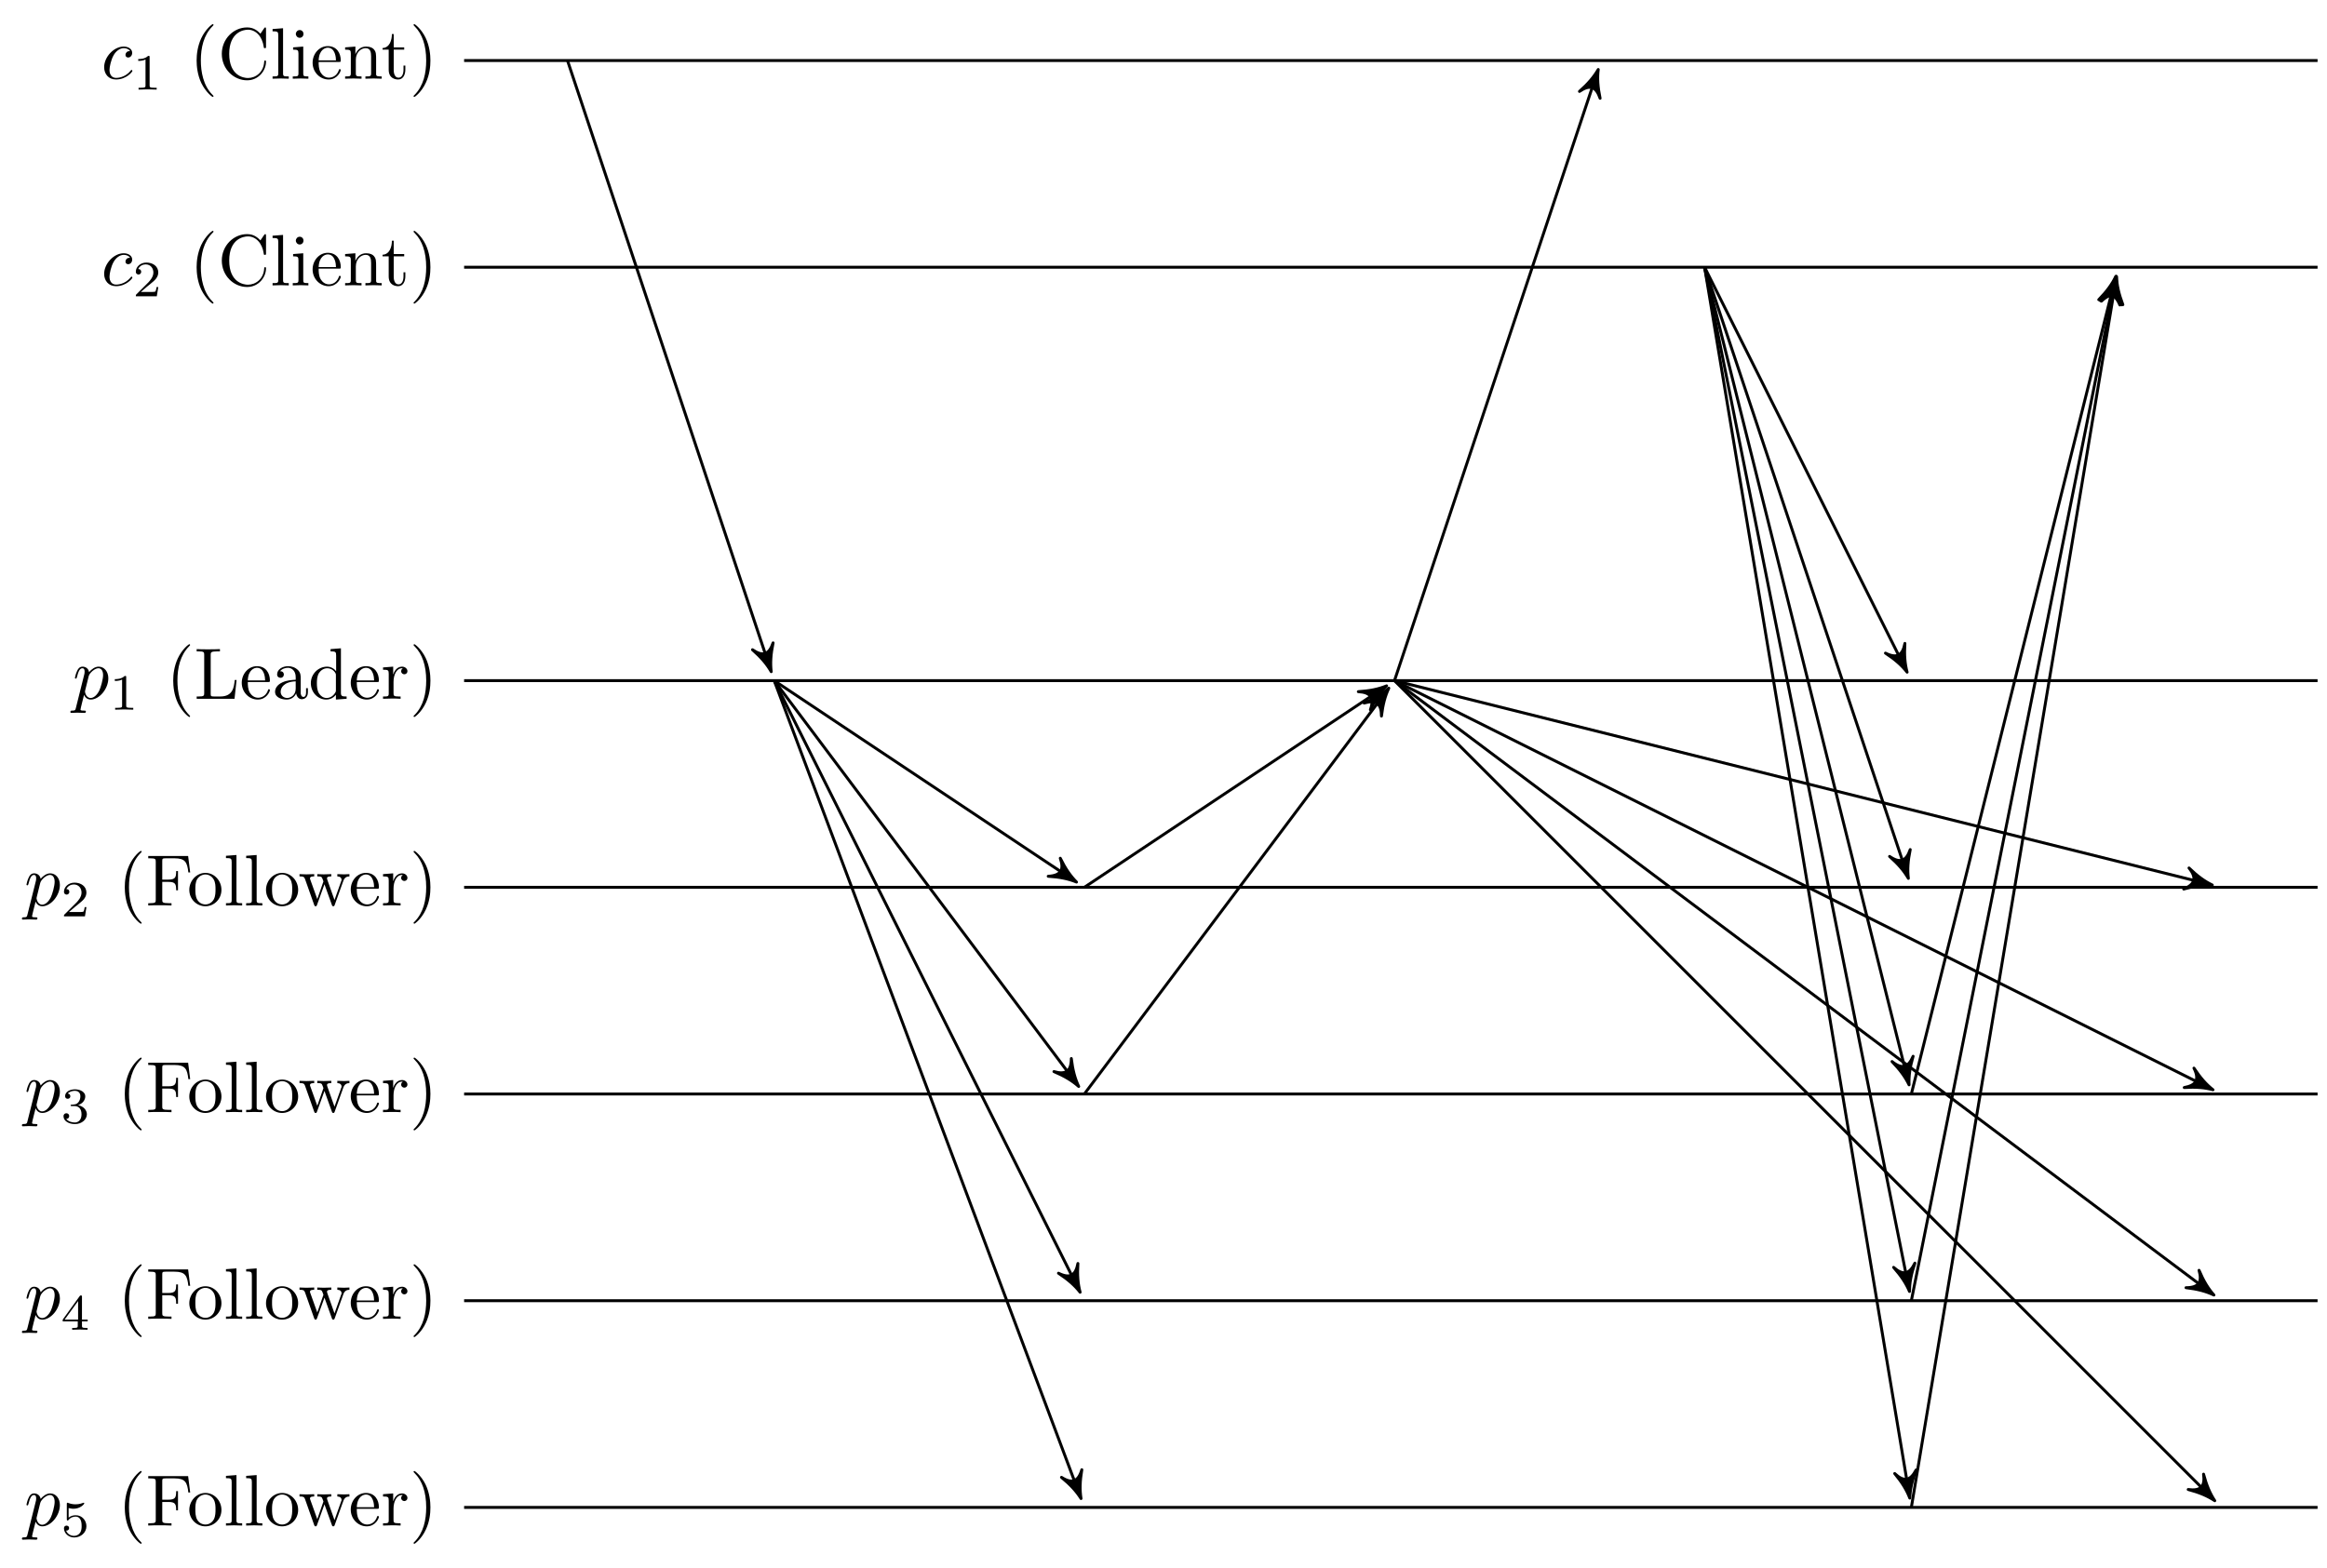 <?xml version="1.0" encoding="UTF-8"?>
<svg xmlns="http://www.w3.org/2000/svg" xmlns:xlink="http://www.w3.org/1999/xlink" width="319.051" height="215.029" viewBox="0 0 319.051 215.029">
<defs>
<g>
<g id="glyph-0-0">
<path d="M 3.953 -3.781 C 3.781 -3.781 3.656 -3.781 3.516 -3.656 C 3.344 -3.5 3.328 -3.328 3.328 -3.266 C 3.328 -3.016 3.516 -2.906 3.703 -2.906 C 3.984 -2.906 4.25 -3.156 4.25 -3.547 C 4.25 -4.031 3.781 -4.406 3.078 -4.406 C 1.734 -4.406 0.406 -2.984 0.406 -1.578 C 0.406 -0.672 0.984 0.109 2.031 0.109 C 3.453 0.109 4.281 -0.953 4.281 -1.062 C 4.281 -1.125 4.234 -1.203 4.172 -1.203 C 4.109 -1.203 4.094 -1.172 4.031 -1.094 C 3.25 -0.109 2.156 -0.109 2.047 -0.109 C 1.422 -0.109 1.141 -0.594 1.141 -1.203 C 1.141 -1.609 1.344 -2.578 1.688 -3.188 C 2 -3.766 2.547 -4.188 3.094 -4.188 C 3.422 -4.188 3.812 -4.062 3.953 -3.781 Z M 3.953 -3.781 "/>
</g>
<g id="glyph-0-1">
<path d="M 0.453 1.219 C 0.375 1.562 0.344 1.625 -0.094 1.625 C -0.203 1.625 -0.312 1.625 -0.312 1.812 C -0.312 1.891 -0.266 1.938 -0.188 1.938 C 0.078 1.938 0.375 1.906 0.641 1.906 C 0.984 1.906 1.312 1.938 1.641 1.938 C 1.688 1.938 1.812 1.938 1.812 1.734 C 1.812 1.625 1.719 1.625 1.578 1.625 C 1.078 1.625 1.078 1.562 1.078 1.469 C 1.078 1.344 1.5 -0.281 1.562 -0.531 C 1.688 -0.234 1.969 0.109 2.484 0.109 C 3.641 0.109 4.891 -1.344 4.891 -2.812 C 4.891 -3.75 4.312 -4.406 3.562 -4.406 C 3.062 -4.406 2.578 -4.047 2.25 -3.656 C 2.156 -4.203 1.719 -4.406 1.359 -4.406 C 0.891 -4.406 0.703 -4.016 0.625 -3.844 C 0.438 -3.5 0.312 -2.906 0.312 -2.875 C 0.312 -2.766 0.406 -2.766 0.422 -2.766 C 0.531 -2.766 0.531 -2.781 0.594 -3 C 0.766 -3.703 0.969 -4.188 1.328 -4.188 C 1.5 -4.188 1.641 -4.109 1.641 -3.734 C 1.641 -3.5 1.609 -3.391 1.562 -3.219 Z M 2.203 -3.109 C 2.266 -3.375 2.547 -3.656 2.719 -3.812 C 3.078 -4.109 3.359 -4.188 3.531 -4.188 C 3.922 -4.188 4.172 -3.844 4.172 -3.25 C 4.172 -2.656 3.844 -1.516 3.656 -1.141 C 3.312 -0.438 2.844 -0.109 2.469 -0.109 C 1.812 -0.109 1.688 -0.938 1.688 -1 C 1.688 -1.016 1.688 -1.031 1.719 -1.156 Z M 2.203 -3.109 "/>
</g>
<g id="glyph-1-0">
<path d="M 2.328 -4.438 C 2.328 -4.625 2.328 -4.625 2.125 -4.625 C 1.672 -4.188 1.047 -4.188 0.766 -4.188 L 0.766 -3.938 C 0.922 -3.938 1.391 -3.938 1.766 -4.125 L 1.766 -0.578 C 1.766 -0.344 1.766 -0.25 1.078 -0.25 L 0.812 -0.25 L 0.812 0 C 0.938 0 1.797 -0.031 2.047 -0.031 C 2.266 -0.031 3.141 0 3.297 0 L 3.297 -0.25 L 3.031 -0.25 C 2.328 -0.25 2.328 -0.344 2.328 -0.578 Z M 2.328 -4.438 "/>
</g>
<g id="glyph-1-1">
<path d="M 3.516 -1.266 L 3.281 -1.266 C 3.266 -1.109 3.188 -0.703 3.094 -0.641 C 3.047 -0.594 2.516 -0.594 2.406 -0.594 L 1.125 -0.594 C 1.859 -1.234 2.109 -1.438 2.516 -1.766 C 3.031 -2.172 3.516 -2.609 3.516 -3.266 C 3.516 -4.109 2.781 -4.625 1.891 -4.625 C 1.031 -4.625 0.438 -4.016 0.438 -3.375 C 0.438 -3.031 0.734 -2.984 0.812 -2.984 C 0.969 -2.984 1.172 -3.109 1.172 -3.359 C 1.172 -3.484 1.125 -3.734 0.766 -3.734 C 0.984 -4.219 1.453 -4.375 1.781 -4.375 C 2.484 -4.375 2.844 -3.828 2.844 -3.266 C 2.844 -2.656 2.406 -2.188 2.188 -1.938 L 0.516 -0.266 C 0.438 -0.203 0.438 -0.188 0.438 0 L 3.312 0 Z M 3.516 -1.266 "/>
</g>
<g id="glyph-1-2">
<path d="M 1.906 -2.328 C 2.453 -2.328 2.844 -1.953 2.844 -1.203 C 2.844 -0.344 2.328 -0.078 1.938 -0.078 C 1.656 -0.078 1.031 -0.156 0.75 -0.578 C 1.078 -0.578 1.156 -0.812 1.156 -0.969 C 1.156 -1.188 0.984 -1.344 0.766 -1.344 C 0.578 -1.344 0.375 -1.219 0.375 -0.938 C 0.375 -0.281 1.094 0.141 1.938 0.141 C 2.906 0.141 3.578 -0.516 3.578 -1.203 C 3.578 -1.75 3.141 -2.297 2.375 -2.453 C 3.094 -2.719 3.359 -3.234 3.359 -3.672 C 3.359 -4.219 2.734 -4.625 1.953 -4.625 C 1.188 -4.625 0.594 -4.25 0.594 -3.688 C 0.594 -3.453 0.75 -3.328 0.953 -3.328 C 1.172 -3.328 1.312 -3.484 1.312 -3.672 C 1.312 -3.875 1.172 -4.031 0.953 -4.047 C 1.203 -4.344 1.672 -4.422 1.938 -4.422 C 2.25 -4.422 2.688 -4.266 2.688 -3.672 C 2.688 -3.375 2.594 -3.047 2.406 -2.844 C 2.188 -2.578 1.984 -2.562 1.641 -2.531 C 1.469 -2.516 1.453 -2.516 1.422 -2.516 C 1.406 -2.516 1.344 -2.5 1.344 -2.422 C 1.344 -2.328 1.406 -2.328 1.531 -2.328 Z M 1.906 -2.328 "/>
</g>
<g id="glyph-1-3">
<path d="M 3.688 -1.141 L 3.688 -1.391 L 2.906 -1.391 L 2.906 -4.5 C 2.906 -4.641 2.906 -4.703 2.766 -4.703 C 2.672 -4.703 2.641 -4.703 2.578 -4.594 L 0.266 -1.391 L 0.266 -1.141 L 2.328 -1.141 L 2.328 -0.578 C 2.328 -0.328 2.328 -0.25 1.75 -0.25 L 1.562 -0.25 L 1.562 0 C 1.922 -0.016 2.359 -0.031 2.609 -0.031 C 2.875 -0.031 3.312 -0.016 3.672 0 L 3.672 -0.25 L 3.484 -0.25 C 2.906 -0.25 2.906 -0.328 2.906 -0.578 L 2.906 -1.141 Z M 2.375 -3.938 L 2.375 -1.391 L 0.531 -1.391 Z M 2.375 -3.938 "/>
</g>
<g id="glyph-1-4">
<path d="M 1.078 -3.891 C 1.438 -3.797 1.641 -3.797 1.75 -3.797 C 2.672 -3.797 3.219 -4.422 3.219 -4.531 C 3.219 -4.609 3.172 -4.625 3.141 -4.625 C 3.125 -4.625 3.109 -4.625 3.078 -4.609 C 2.906 -4.547 2.547 -4.406 2.031 -4.406 C 1.828 -4.406 1.469 -4.422 1.016 -4.594 C 0.938 -4.625 0.922 -4.625 0.922 -4.625 C 0.828 -4.625 0.828 -4.547 0.828 -4.438 L 0.828 -2.391 C 0.828 -2.266 0.828 -2.188 0.938 -2.188 C 1 -2.188 1.016 -2.188 1.078 -2.281 C 1.375 -2.656 1.812 -2.719 2.047 -2.719 C 2.469 -2.719 2.656 -2.391 2.688 -2.328 C 2.812 -2.094 2.859 -1.828 2.859 -1.422 C 2.859 -1.219 2.859 -0.812 2.641 -0.5 C 2.469 -0.25 2.172 -0.078 1.828 -0.078 C 1.375 -0.078 0.906 -0.328 0.734 -0.797 C 1 -0.781 1.141 -0.953 1.141 -1.141 C 1.141 -1.438 0.875 -1.484 0.781 -1.484 C 0.781 -1.484 0.438 -1.484 0.438 -1.109 C 0.438 -0.484 1.016 0.141 1.844 0.141 C 2.734 0.141 3.516 -0.516 3.516 -1.406 C 3.516 -2.188 2.922 -2.906 2.062 -2.906 C 1.75 -2.906 1.391 -2.844 1.078 -2.578 Z M 1.078 -3.891 "/>
</g>
<g id="glyph-2-0">
<path d="M 3.297 2.391 C 3.297 2.359 3.297 2.344 3.125 2.172 C 1.891 0.922 1.562 -0.969 1.562 -2.5 C 1.562 -4.234 1.938 -5.969 3.172 -7.203 C 3.297 -7.328 3.297 -7.344 3.297 -7.375 C 3.297 -7.453 3.266 -7.484 3.203 -7.484 C 3.094 -7.484 2.203 -6.797 1.609 -5.531 C 1.109 -4.438 0.984 -3.328 0.984 -2.5 C 0.984 -1.719 1.094 -0.516 1.641 0.625 C 2.25 1.844 3.094 2.5 3.203 2.5 C 3.266 2.5 3.297 2.469 3.297 2.391 Z M 3.297 2.391 "/>
</g>
<g id="glyph-2-1">
<path d="M 0.562 -3.406 C 0.562 -1.344 2.172 0.219 4.031 0.219 C 5.656 0.219 6.625 -1.172 6.625 -2.328 C 6.625 -2.422 6.625 -2.5 6.5 -2.5 C 6.391 -2.5 6.391 -2.438 6.375 -2.328 C 6.297 -0.906 5.234 -0.094 4.141 -0.094 C 3.531 -0.094 1.578 -0.422 1.578 -3.406 C 1.578 -6.375 3.531 -6.719 4.141 -6.719 C 5.219 -6.719 6.109 -5.812 6.312 -4.359 C 6.328 -4.219 6.328 -4.188 6.469 -4.188 C 6.625 -4.188 6.625 -4.219 6.625 -4.422 L 6.625 -6.781 C 6.625 -6.953 6.625 -7.031 6.516 -7.031 C 6.484 -7.031 6.438 -7.031 6.359 -6.906 L 5.859 -6.172 C 5.5 -6.531 4.984 -7.031 4.031 -7.031 C 2.156 -7.031 0.562 -5.438 0.562 -3.406 Z M 0.562 -3.406 "/>
</g>
<g id="glyph-2-2">
<path d="M 1.766 -6.922 L 0.328 -6.812 L 0.328 -6.5 C 1.031 -6.5 1.109 -6.438 1.109 -5.938 L 1.109 -0.75 C 1.109 -0.312 1 -0.312 0.328 -0.312 L 0.328 0 C 0.656 -0.016 1.188 -0.031 1.438 -0.031 C 1.688 -0.031 2.172 -0.016 2.547 0 L 2.547 -0.312 C 1.875 -0.312 1.766 -0.312 1.766 -0.75 Z M 1.766 -6.922 "/>
</g>
<g id="glyph-2-3">
<path d="M 1.766 -4.406 L 0.375 -4.297 L 0.375 -3.984 C 1.016 -3.984 1.109 -3.922 1.109 -3.438 L 1.109 -0.75 C 1.109 -0.312 1 -0.312 0.328 -0.312 L 0.328 0 C 0.641 -0.016 1.188 -0.031 1.422 -0.031 C 1.781 -0.031 2.125 -0.016 2.469 0 L 2.469 -0.312 C 1.797 -0.312 1.766 -0.359 1.766 -0.75 Z M 1.797 -6.141 C 1.797 -6.453 1.562 -6.672 1.281 -6.672 C 0.969 -6.672 0.75 -6.406 0.75 -6.141 C 0.75 -5.875 0.969 -5.609 1.281 -5.609 C 1.562 -5.609 1.797 -5.828 1.797 -6.141 Z M 1.797 -6.141 "/>
</g>
<g id="glyph-2-4">
<path d="M 1.109 -2.516 C 1.172 -4 2.016 -4.25 2.359 -4.25 C 3.375 -4.25 3.484 -2.906 3.484 -2.516 Z M 1.109 -2.297 L 3.891 -2.297 C 4.109 -2.297 4.141 -2.297 4.141 -2.516 C 4.141 -3.5 3.594 -4.469 2.359 -4.469 C 1.203 -4.469 0.281 -3.438 0.281 -2.188 C 0.281 -0.859 1.328 0.109 2.469 0.109 C 3.688 0.109 4.141 -1 4.141 -1.188 C 4.141 -1.281 4.062 -1.312 4 -1.312 C 3.922 -1.312 3.891 -1.25 3.875 -1.172 C 3.531 -0.141 2.625 -0.141 2.531 -0.141 C 2.031 -0.141 1.641 -0.438 1.406 -0.812 C 1.109 -1.281 1.109 -1.938 1.109 -2.297 Z M 1.109 -2.297 "/>
</g>
<g id="glyph-2-5">
<path d="M 1.094 -3.422 L 1.094 -0.75 C 1.094 -0.312 0.984 -0.312 0.312 -0.312 L 0.312 0 C 0.672 -0.016 1.172 -0.031 1.453 -0.031 C 1.703 -0.031 2.219 -0.016 2.562 0 L 2.562 -0.312 C 1.891 -0.312 1.781 -0.312 1.781 -0.75 L 1.781 -2.594 C 1.781 -3.625 2.5 -4.188 3.125 -4.188 C 3.766 -4.188 3.875 -3.656 3.875 -3.078 L 3.875 -0.75 C 3.875 -0.312 3.766 -0.312 3.094 -0.312 L 3.094 0 C 3.438 -0.016 3.953 -0.031 4.219 -0.031 C 4.469 -0.031 5 -0.016 5.328 0 L 5.328 -0.312 C 4.812 -0.312 4.562 -0.312 4.562 -0.609 L 4.562 -2.516 C 4.562 -3.375 4.562 -3.672 4.25 -4.031 C 4.109 -4.203 3.781 -4.406 3.203 -4.406 C 2.469 -4.406 2 -3.984 1.719 -3.359 L 1.719 -4.406 L 0.312 -4.297 L 0.312 -3.984 C 1.016 -3.984 1.094 -3.922 1.094 -3.422 Z M 1.094 -3.422 "/>
</g>
<g id="glyph-2-6">
<path d="M 1.719 -3.984 L 3.156 -3.984 L 3.156 -4.297 L 1.719 -4.297 L 1.719 -6.125 L 1.469 -6.125 C 1.469 -5.312 1.172 -4.25 0.188 -4.203 L 0.188 -3.984 L 1.031 -3.984 L 1.031 -1.234 C 1.031 -0.016 1.969 0.109 2.328 0.109 C 3.031 0.109 3.312 -0.594 3.312 -1.234 L 3.312 -1.797 L 3.062 -1.797 L 3.062 -1.25 C 3.062 -0.516 2.766 -0.141 2.391 -0.141 C 1.719 -0.141 1.719 -1.047 1.719 -1.219 Z M 1.719 -3.984 "/>
</g>
<g id="glyph-2-7">
<path d="M 2.875 -2.5 C 2.875 -3.266 2.766 -4.469 2.219 -5.609 C 1.625 -6.828 0.766 -7.484 0.672 -7.484 C 0.609 -7.484 0.562 -7.438 0.562 -7.375 C 0.562 -7.344 0.562 -7.328 0.75 -7.141 C 1.734 -6.156 2.297 -4.578 2.297 -2.5 C 2.297 -0.781 1.938 0.969 0.703 2.219 C 0.562 2.344 0.562 2.359 0.562 2.391 C 0.562 2.453 0.609 2.5 0.672 2.5 C 0.766 2.5 1.672 1.812 2.25 0.547 C 2.766 -0.547 2.875 -1.656 2.875 -2.5 Z M 2.875 -2.5 "/>
</g>
<g id="glyph-2-8">
<path d="M 5.797 -2.578 L 5.547 -2.578 C 5.438 -1.562 5.297 -0.312 3.547 -0.312 L 2.734 -0.312 C 2.266 -0.312 2.25 -0.375 2.25 -0.703 L 2.25 -6.016 C 2.25 -6.359 2.25 -6.5 3.188 -6.5 L 3.516 -6.5 L 3.516 -6.812 C 3.156 -6.781 2.25 -6.781 1.844 -6.781 C 1.453 -6.781 0.672 -6.781 0.328 -6.812 L 0.328 -6.5 L 0.562 -6.5 C 1.328 -6.5 1.359 -6.391 1.359 -6.031 L 1.359 -0.781 C 1.359 -0.422 1.328 -0.312 0.562 -0.312 L 0.328 -0.312 L 0.328 0 L 5.516 0 Z M 5.797 -2.578 "/>
</g>
<g id="glyph-2-9">
<path d="M 3.312 -0.75 C 3.359 -0.359 3.625 0.062 4.094 0.062 C 4.312 0.062 4.922 -0.078 4.922 -0.891 L 4.922 -1.453 L 4.672 -1.453 L 4.672 -0.891 C 4.672 -0.312 4.422 -0.25 4.312 -0.25 C 3.984 -0.25 3.938 -0.703 3.938 -0.75 L 3.938 -2.734 C 3.938 -3.156 3.938 -3.547 3.578 -3.922 C 3.188 -4.312 2.688 -4.469 2.219 -4.469 C 1.391 -4.469 0.703 -4 0.703 -3.344 C 0.703 -3.047 0.906 -2.875 1.172 -2.875 C 1.453 -2.875 1.625 -3.078 1.625 -3.328 C 1.625 -3.453 1.578 -3.781 1.109 -3.781 C 1.391 -4.141 1.875 -4.25 2.188 -4.25 C 2.688 -4.25 3.25 -3.859 3.25 -2.969 L 3.25 -2.609 C 2.734 -2.578 2.047 -2.547 1.422 -2.25 C 0.672 -1.906 0.422 -1.391 0.422 -0.953 C 0.422 -0.141 1.391 0.109 2.016 0.109 C 2.672 0.109 3.125 -0.297 3.312 -0.75 Z M 3.25 -2.391 L 3.25 -1.391 C 3.25 -0.453 2.531 -0.109 2.078 -0.109 C 1.594 -0.109 1.188 -0.453 1.188 -0.953 C 1.188 -1.5 1.609 -2.328 3.25 -2.391 Z M 3.25 -2.391 "/>
</g>
<g id="glyph-2-10">
<path d="M 3.781 -0.547 L 3.781 0.109 L 5.25 0 L 5.25 -0.312 C 4.562 -0.312 4.469 -0.375 4.469 -0.875 L 4.469 -6.922 L 3.047 -6.812 L 3.047 -6.5 C 3.734 -6.5 3.812 -6.438 3.812 -5.938 L 3.812 -3.781 C 3.531 -4.141 3.094 -4.406 2.562 -4.406 C 1.391 -4.406 0.344 -3.422 0.344 -2.141 C 0.344 -0.875 1.312 0.109 2.453 0.109 C 3.094 0.109 3.531 -0.234 3.781 -0.547 Z M 3.781 -3.219 L 3.781 -1.172 C 3.781 -1 3.781 -0.984 3.672 -0.812 C 3.375 -0.328 2.938 -0.109 2.5 -0.109 C 2.047 -0.109 1.688 -0.375 1.453 -0.75 C 1.203 -1.156 1.172 -1.719 1.172 -2.141 C 1.172 -2.5 1.188 -3.094 1.469 -3.547 C 1.688 -3.859 2.062 -4.188 2.609 -4.188 C 2.953 -4.188 3.375 -4.031 3.672 -3.594 C 3.781 -3.422 3.781 -3.406 3.781 -3.219 Z M 3.781 -3.219 "/>
</g>
<g id="glyph-2-11">
<path d="M 1.672 -3.312 L 1.672 -4.406 L 0.281 -4.297 L 0.281 -3.984 C 0.984 -3.984 1.062 -3.922 1.062 -3.422 L 1.062 -0.75 C 1.062 -0.312 0.953 -0.312 0.281 -0.312 L 0.281 0 C 0.672 -0.016 1.141 -0.031 1.422 -0.031 C 1.812 -0.031 2.281 -0.031 2.688 0 L 2.688 -0.312 L 2.469 -0.312 C 1.734 -0.312 1.719 -0.422 1.719 -0.781 L 1.719 -2.312 C 1.719 -3.297 2.141 -4.188 2.891 -4.188 C 2.953 -4.188 2.984 -4.188 3 -4.172 C 2.969 -4.172 2.766 -4.047 2.766 -3.781 C 2.766 -3.516 2.984 -3.359 3.203 -3.359 C 3.375 -3.359 3.625 -3.484 3.625 -3.797 C 3.625 -4.109 3.312 -4.406 2.891 -4.406 C 2.156 -4.406 1.797 -3.734 1.672 -3.312 Z M 1.672 -3.312 "/>
</g>
<g id="glyph-2-12">
<path d="M 5.797 -6.781 L 0.328 -6.781 L 0.328 -6.469 L 0.562 -6.469 C 1.328 -6.469 1.359 -6.359 1.359 -6 L 1.359 -0.781 C 1.359 -0.422 1.328 -0.312 0.562 -0.312 L 0.328 -0.312 L 0.328 0 C 0.672 -0.031 1.453 -0.031 1.844 -0.031 C 2.25 -0.031 3.156 -0.031 3.516 0 L 3.516 -0.312 L 3.188 -0.312 C 2.25 -0.312 2.25 -0.438 2.25 -0.781 L 2.25 -3.234 L 3.094 -3.234 C 4.062 -3.234 4.156 -2.922 4.156 -2.078 L 4.406 -2.078 L 4.406 -4.719 L 4.156 -4.719 C 4.156 -3.875 4.062 -3.547 3.094 -3.547 L 2.25 -3.547 L 2.25 -6.078 C 2.25 -6.406 2.266 -6.469 2.734 -6.469 L 3.922 -6.469 C 5.422 -6.469 5.672 -5.906 5.828 -4.531 L 6.078 -4.531 Z M 5.797 -6.781 "/>
</g>
<g id="glyph-2-13">
<path d="M 4.688 -2.141 C 4.688 -3.406 3.703 -4.469 2.5 -4.469 C 1.25 -4.469 0.281 -3.375 0.281 -2.141 C 0.281 -0.844 1.312 0.109 2.484 0.109 C 3.688 0.109 4.688 -0.875 4.688 -2.141 Z M 2.5 -0.141 C 2.062 -0.141 1.625 -0.344 1.359 -0.812 C 1.109 -1.25 1.109 -1.859 1.109 -2.219 C 1.109 -2.609 1.109 -3.141 1.344 -3.578 C 1.609 -4.031 2.078 -4.25 2.484 -4.25 C 2.922 -4.25 3.344 -4.031 3.609 -3.594 C 3.875 -3.172 3.875 -2.594 3.875 -2.219 C 3.875 -1.859 3.875 -1.312 3.656 -0.875 C 3.422 -0.422 2.984 -0.141 2.5 -0.141 Z M 2.5 -0.141 "/>
</g>
<g id="glyph-2-14">
<path d="M 6.172 -3.344 C 6.344 -3.844 6.656 -3.984 7.016 -3.984 L 7.016 -4.297 C 6.781 -4.281 6.5 -4.266 6.281 -4.266 C 5.984 -4.266 5.547 -4.281 5.359 -4.297 L 5.359 -3.984 C 5.719 -3.984 5.938 -3.797 5.938 -3.516 C 5.938 -3.453 5.938 -3.422 5.875 -3.297 L 4.969 -0.75 L 3.984 -3.531 C 3.953 -3.656 3.938 -3.672 3.938 -3.719 C 3.938 -3.984 4.328 -3.984 4.531 -3.984 L 4.531 -4.297 C 4.234 -4.281 3.734 -4.266 3.484 -4.266 C 3.188 -4.266 2.906 -4.281 2.609 -4.297 L 2.609 -3.984 C 2.969 -3.984 3.125 -3.969 3.234 -3.844 C 3.281 -3.781 3.391 -3.484 3.453 -3.297 L 2.609 -0.875 L 1.656 -3.531 C 1.609 -3.656 1.609 -3.672 1.609 -3.719 C 1.609 -3.984 2 -3.984 2.188 -3.984 L 2.188 -4.297 C 1.891 -4.281 1.328 -4.266 1.109 -4.266 C 1.062 -4.266 0.531 -4.281 0.172 -4.297 L 0.172 -3.984 C 0.672 -3.984 0.797 -3.953 0.922 -3.641 L 2.172 -0.109 C 2.219 0.031 2.25 0.109 2.375 0.109 C 2.516 0.109 2.531 0.047 2.578 -0.094 L 3.594 -2.906 L 4.609 -0.078 C 4.641 0.031 4.672 0.109 4.812 0.109 C 4.938 0.109 4.969 0.016 5 -0.078 Z M 6.172 -3.344 "/>
</g>
</g>
</defs>
<path fill="none" stroke-width="0.399" stroke-linecap="butt" stroke-linejoin="miter" stroke="rgb(0%, 0%, 0%)" stroke-opacity="1" stroke-miterlimit="10" d="M 14.173 56.694 L 268.298 56.694 " transform="matrix(1, 0, 0, -1, 49.46, 64.995)"/>
<g fill="rgb(0%, 0%, 0%)" fill-opacity="1">
<use xlink:href="#glyph-0-0" x="13.874" y="10.793"/>
</g>
<g fill="rgb(0%, 0%, 0%)" fill-opacity="1">
<use xlink:href="#glyph-1-0" x="18.185" y="12.287"/>
</g>
<g fill="rgb(0%, 0%, 0%)" fill-opacity="1">
<use xlink:href="#glyph-2-0" x="25.975" y="10.793"/>
<use xlink:href="#glyph-2-1" x="29.849" y="10.793"/>
<use xlink:href="#glyph-2-2" x="37.044" y="10.793"/>
<use xlink:href="#glyph-2-3" x="39.812" y="10.793"/>
<use xlink:href="#glyph-2-4" x="42.58" y="10.793"/>
<use xlink:href="#glyph-2-5" x="47.007" y="10.793"/>
</g>
<g fill="rgb(0%, 0%, 0%)" fill-opacity="1">
<use xlink:href="#glyph-2-6" x="52.263" y="10.793"/>
<use xlink:href="#glyph-2-7" x="56.138" y="10.793"/>
</g>
<path fill="none" stroke-width="0.399" stroke-linecap="butt" stroke-linejoin="miter" stroke="rgb(0%, 0%, 0%)" stroke-opacity="1" stroke-miterlimit="10" d="M 14.173 28.347 L 268.298 28.347 " transform="matrix(1, 0, 0, -1, 49.46, 64.995)"/>
<g fill="rgb(0%, 0%, 0%)" fill-opacity="1">
<use xlink:href="#glyph-0-0" x="13.874" y="39.139"/>
</g>
<g fill="rgb(0%, 0%, 0%)" fill-opacity="1">
<use xlink:href="#glyph-1-1" x="18.185" y="40.634"/>
</g>
<g fill="rgb(0%, 0%, 0%)" fill-opacity="1">
<use xlink:href="#glyph-2-0" x="25.975" y="39.139"/>
<use xlink:href="#glyph-2-1" x="29.849" y="39.139"/>
<use xlink:href="#glyph-2-2" x="37.044" y="39.139"/>
<use xlink:href="#glyph-2-3" x="39.812" y="39.139"/>
<use xlink:href="#glyph-2-4" x="42.58" y="39.139"/>
<use xlink:href="#glyph-2-5" x="47.007" y="39.139"/>
</g>
<g fill="rgb(0%, 0%, 0%)" fill-opacity="1">
<use xlink:href="#glyph-2-6" x="52.263" y="39.139"/>
<use xlink:href="#glyph-2-7" x="56.138" y="39.139"/>
</g>
<path fill="none" stroke-width="0.399" stroke-linecap="butt" stroke-linejoin="miter" stroke="rgb(0%, 0%, 0%)" stroke-opacity="1" stroke-miterlimit="10" d="M 14.173 -28.349 L 268.298 -28.349 " transform="matrix(1, 0, 0, -1, 49.46, 64.995)"/>
<g fill="rgb(0%, 0%, 0%)" fill-opacity="1">
<use xlink:href="#glyph-0-1" x="9.962" y="95.832"/>
</g>
<g fill="rgb(0%, 0%, 0%)" fill-opacity="1">
<use xlink:href="#glyph-1-0" x="14.975" y="97.326"/>
</g>
<g fill="rgb(0%, 0%, 0%)" fill-opacity="1">
<use xlink:href="#glyph-2-0" x="22.765" y="95.832"/>
<use xlink:href="#glyph-2-8" x="26.639" y="95.832"/>
<use xlink:href="#glyph-2-4" x="32.866" y="95.832"/>
<use xlink:href="#glyph-2-9" x="37.293" y="95.832"/>
<use xlink:href="#glyph-2-10" x="42.275" y="95.832"/>
<use xlink:href="#glyph-2-4" x="47.81" y="95.832"/>
<use xlink:href="#glyph-2-11" x="52.237" y="95.832"/>
<use xlink:href="#glyph-2-7" x="56.14" y="95.832"/>
</g>
<path fill="none" stroke-width="0.399" stroke-linecap="butt" stroke-linejoin="miter" stroke="rgb(0%, 0%, 0%)" stroke-opacity="1" stroke-miterlimit="10" d="M 14.173 -56.693 L 268.298 -56.693 " transform="matrix(1, 0, 0, -1, 49.46, 64.995)"/>
<g fill="rgb(0%, 0%, 0%)" fill-opacity="1">
<use xlink:href="#glyph-0-1" x="3.32" y="124.178"/>
</g>
<g fill="rgb(0%, 0%, 0%)" fill-opacity="1">
<use xlink:href="#glyph-1-1" x="8.333" y="125.673"/>
</g>
<g fill="rgb(0%, 0%, 0%)" fill-opacity="1">
<use xlink:href="#glyph-2-0" x="16.123" y="124.178"/>
<use xlink:href="#glyph-2-12" x="19.997" y="124.178"/>
</g>
<g fill="rgb(0%, 0%, 0%)" fill-opacity="1">
<use xlink:href="#glyph-2-13" x="25.674" y="124.178"/>
<use xlink:href="#glyph-2-2" x="30.655" y="124.178"/>
<use xlink:href="#glyph-2-2" x="33.423" y="124.178"/>
<use xlink:href="#glyph-2-13" x="36.191" y="124.178"/>
</g>
<g fill="rgb(0%, 0%, 0%)" fill-opacity="1">
<use xlink:href="#glyph-2-14" x="40.893" y="124.178"/>
</g>
<g fill="rgb(0%, 0%, 0%)" fill-opacity="1">
<use xlink:href="#glyph-2-4" x="47.809" y="124.178"/>
<use xlink:href="#glyph-2-11" x="52.236" y="124.178"/>
<use xlink:href="#glyph-2-7" x="56.139" y="124.178"/>
</g>
<path fill="none" stroke-width="0.399" stroke-linecap="butt" stroke-linejoin="miter" stroke="rgb(0%, 0%, 0%)" stroke-opacity="1" stroke-miterlimit="10" d="M 14.173 -85.04 L 268.298 -85.04 " transform="matrix(1, 0, 0, -1, 49.46, 64.995)"/>
<g fill="rgb(0%, 0%, 0%)" fill-opacity="1">
<use xlink:href="#glyph-0-1" x="3.32" y="152.525"/>
</g>
<g fill="rgb(0%, 0%, 0%)" fill-opacity="1">
<use xlink:href="#glyph-1-2" x="8.333" y="154.019"/>
</g>
<g fill="rgb(0%, 0%, 0%)" fill-opacity="1">
<use xlink:href="#glyph-2-0" x="16.123" y="152.525"/>
<use xlink:href="#glyph-2-12" x="19.997" y="152.525"/>
</g>
<g fill="rgb(0%, 0%, 0%)" fill-opacity="1">
<use xlink:href="#glyph-2-13" x="25.674" y="152.525"/>
<use xlink:href="#glyph-2-2" x="30.655" y="152.525"/>
<use xlink:href="#glyph-2-2" x="33.423" y="152.525"/>
<use xlink:href="#glyph-2-13" x="36.191" y="152.525"/>
</g>
<g fill="rgb(0%, 0%, 0%)" fill-opacity="1">
<use xlink:href="#glyph-2-14" x="40.893" y="152.525"/>
</g>
<g fill="rgb(0%, 0%, 0%)" fill-opacity="1">
<use xlink:href="#glyph-2-4" x="47.809" y="152.525"/>
<use xlink:href="#glyph-2-11" x="52.236" y="152.525"/>
<use xlink:href="#glyph-2-7" x="56.139" y="152.525"/>
</g>
<path fill="none" stroke-width="0.399" stroke-linecap="butt" stroke-linejoin="miter" stroke="rgb(0%, 0%, 0%)" stroke-opacity="1" stroke-miterlimit="10" d="M 14.173 -113.388 L 268.298 -113.388 " transform="matrix(1, 0, 0, -1, 49.46, 64.995)"/>
<g fill="rgb(0%, 0%, 0%)" fill-opacity="1">
<use xlink:href="#glyph-0-1" x="3.32" y="180.871"/>
</g>
<g fill="rgb(0%, 0%, 0%)" fill-opacity="1">
<use xlink:href="#glyph-1-3" x="8.333" y="182.366"/>
</g>
<g fill="rgb(0%, 0%, 0%)" fill-opacity="1">
<use xlink:href="#glyph-2-0" x="16.123" y="180.871"/>
<use xlink:href="#glyph-2-12" x="19.997" y="180.871"/>
</g>
<g fill="rgb(0%, 0%, 0%)" fill-opacity="1">
<use xlink:href="#glyph-2-13" x="25.674" y="180.871"/>
<use xlink:href="#glyph-2-2" x="30.655" y="180.871"/>
<use xlink:href="#glyph-2-2" x="33.423" y="180.871"/>
<use xlink:href="#glyph-2-13" x="36.191" y="180.871"/>
</g>
<g fill="rgb(0%, 0%, 0%)" fill-opacity="1">
<use xlink:href="#glyph-2-14" x="40.893" y="180.871"/>
</g>
<g fill="rgb(0%, 0%, 0%)" fill-opacity="1">
<use xlink:href="#glyph-2-4" x="47.809" y="180.871"/>
<use xlink:href="#glyph-2-11" x="52.236" y="180.871"/>
<use xlink:href="#glyph-2-7" x="56.139" y="180.871"/>
</g>
<path fill="none" stroke-width="0.399" stroke-linecap="butt" stroke-linejoin="miter" stroke="rgb(0%, 0%, 0%)" stroke-opacity="1" stroke-miterlimit="10" d="M 14.173 -141.735 L 268.298 -141.735 " transform="matrix(1, 0, 0, -1, 49.46, 64.995)"/>
<g fill="rgb(0%, 0%, 0%)" fill-opacity="1">
<use xlink:href="#glyph-0-1" x="3.32" y="209.218"/>
</g>
<g fill="rgb(0%, 0%, 0%)" fill-opacity="1">
<use xlink:href="#glyph-1-4" x="8.333" y="210.712"/>
</g>
<g fill="rgb(0%, 0%, 0%)" fill-opacity="1">
<use xlink:href="#glyph-2-0" x="16.123" y="209.218"/>
<use xlink:href="#glyph-2-12" x="19.997" y="209.218"/>
</g>
<g fill="rgb(0%, 0%, 0%)" fill-opacity="1">
<use xlink:href="#glyph-2-13" x="25.674" y="209.218"/>
<use xlink:href="#glyph-2-2" x="30.655" y="209.218"/>
<use xlink:href="#glyph-2-2" x="33.423" y="209.218"/>
<use xlink:href="#glyph-2-13" x="36.191" y="209.218"/>
</g>
<g fill="rgb(0%, 0%, 0%)" fill-opacity="1">
<use xlink:href="#glyph-2-14" x="40.893" y="209.218"/>
</g>
<g fill="rgb(0%, 0%, 0%)" fill-opacity="1">
<use xlink:href="#glyph-2-4" x="47.809" y="209.218"/>
<use xlink:href="#glyph-2-11" x="52.236" y="209.218"/>
<use xlink:href="#glyph-2-7" x="56.139" y="209.218"/>
</g>
<path fill="none" stroke-width="0.399" stroke-linecap="butt" stroke-linejoin="miter" stroke="rgb(0%, 0%, 0%)" stroke-opacity="1" stroke-miterlimit="10" d="M 28.349 56.694 L 55.993 -26.247 " transform="matrix(1, 0, 0, -1, 49.46, 64.995)"/>
<path fill-rule="nonzero" fill="rgb(0%, 0%, 0%)" fill-opacity="1" stroke-width="0.399" stroke-linecap="butt" stroke-linejoin="round" stroke="rgb(0%, 0%, 0%)" stroke-opacity="1" stroke-miterlimit="10" d="M 0.916 -0.002 C -0.23 0.228 -1.374 0.687 -2.75 1.488 C -1.377 0.458 -1.373 -0.458 -2.75 -1.489 C -1.375 -0.687 -0.23 -0.229 0.916 -0.002 Z M 0.916 -0.002 " transform="matrix(0.316, 0.949, 0.949, -0.316, 105.454, 91.244)"/>
<path fill="none" stroke-width="0.399" stroke-linecap="butt" stroke-linejoin="miter" stroke="rgb(0%, 0%, 0%)" stroke-opacity="1" stroke-miterlimit="10" d="M 56.692 -28.349 L 97.372 -55.466 " transform="matrix(1, 0, 0, -1, 49.46, 64.995)"/>
<path fill-rule="nonzero" fill="rgb(0%, 0%, 0%)" fill-opacity="1" stroke-width="0.399" stroke-linecap="butt" stroke-linejoin="round" stroke="rgb(0%, 0%, 0%)" stroke-opacity="1" stroke-miterlimit="10" d="M 0.917 0.002 C -0.229 0.228 -1.375 0.686 -2.749 1.487 C -1.375 0.46 -1.372 -0.458 -2.751 -1.49 C -1.376 -0.686 -0.23 -0.228 0.917 0.002 Z M 0.917 0.002 " transform="matrix(0.832, 0.555, 0.555, -0.832, 146.834, 120.462)"/>
<path fill="none" stroke-width="0.399" stroke-linecap="butt" stroke-linejoin="miter" stroke="rgb(0%, 0%, 0%)" stroke-opacity="1" stroke-miterlimit="10" d="M 56.692 -28.349 L 97.888 -83.271 " transform="matrix(1, 0, 0, -1, 49.46, 64.995)"/>
<path fill-rule="nonzero" fill="rgb(0%, 0%, 0%)" fill-opacity="1" stroke-width="0.399" stroke-linecap="butt" stroke-linejoin="round" stroke="rgb(0%, 0%, 0%)" stroke-opacity="1" stroke-miterlimit="10" d="M 0.918 0.001 C -0.228 0.231 -1.376 0.686 -2.752 1.489 C -1.376 0.457 -1.374 -0.458 -2.75 -1.491 C -1.375 -0.687 -0.23 -0.227 0.918 0.001 Z M 0.918 0.001 " transform="matrix(0.6, 0.8, 0.8, -0.6, 147.347, 148.266)"/>
<path fill="none" stroke-width="0.399" stroke-linecap="butt" stroke-linejoin="miter" stroke="rgb(0%, 0%, 0%)" stroke-opacity="1" stroke-miterlimit="10" d="M 56.692 -28.349 L 98.224 -111.407 " transform="matrix(1, 0, 0, -1, 49.46, 64.995)"/>
<path fill-rule="nonzero" fill="rgb(0%, 0%, 0%)" fill-opacity="1" stroke-width="0.399" stroke-linecap="butt" stroke-linejoin="round" stroke="rgb(0%, 0%, 0%)" stroke-opacity="1" stroke-miterlimit="10" d="M 0.915 -0 C -0.228 0.23 -1.375 0.686 -2.75 1.492 C -1.375 0.459 -1.375 -0.458 -2.75 -1.487 C -1.375 -0.685 -0.229 -0.227 0.915 -0 Z M 0.915 -0 " transform="matrix(0.447, 0.894, 0.894, -0.447, 147.685, 176.404)"/>
<path fill="none" stroke-width="0.399" stroke-linecap="butt" stroke-linejoin="miter" stroke="rgb(0%, 0%, 0%)" stroke-opacity="1" stroke-miterlimit="10" d="M 56.692 -28.349 L 98.438 -139.665 " transform="matrix(1, 0, 0, -1, 49.46, 64.995)"/>
<path fill-rule="nonzero" fill="rgb(0%, 0%, 0%)" fill-opacity="1" stroke-width="0.399" stroke-linecap="butt" stroke-linejoin="round" stroke="rgb(0%, 0%, 0%)" stroke-opacity="1" stroke-miterlimit="10" d="M 0.916 -0 C -0.229 0.229 -1.375 0.688 -2.748 1.49 C -1.374 0.458 -1.376 -0.459 -2.75 -1.487 C -1.374 -0.689 -0.23 -0.23 0.916 -0 Z M 0.916 -0 " transform="matrix(0.351, 0.936, 0.936, -0.351, 147.897, 204.658)"/>
<path fill="none" stroke-width="0.399" stroke-linecap="butt" stroke-linejoin="miter" stroke="rgb(0%, 0%, 0%)" stroke-opacity="1" stroke-miterlimit="10" d="M 99.212 -56.693 L 139.895 -29.575 " transform="matrix(1, 0, 0, -1, 49.46, 64.995)"/>
<path fill-rule="nonzero" fill="rgb(0%, 0%, 0%)" fill-opacity="1" stroke-width="0.399" stroke-linecap="butt" stroke-linejoin="round" stroke="rgb(0%, 0%, 0%)" stroke-opacity="1" stroke-miterlimit="10" d="M 0.918 0.001 C -0.229 0.231 -1.374 0.689 -2.752 1.49 C -1.373 0.458 -1.373 -0.457 -2.75 -1.488 C -1.376 -0.686 -0.23 -0.229 0.918 0.001 Z M 0.918 0.001 " transform="matrix(0.832, -0.555, -0.555, -0.832, 189.354, 94.569)"/>
<path fill="none" stroke-width="0.399" stroke-linecap="butt" stroke-linejoin="miter" stroke="rgb(0%, 0%, 0%)" stroke-opacity="1" stroke-miterlimit="10" d="M 99.212 -85.04 L 140.407 -30.114 " transform="matrix(1, 0, 0, -1, 49.46, 64.995)"/>
<path fill-rule="nonzero" fill="rgb(0%, 0%, 0%)" fill-opacity="1" stroke-width="0.399" stroke-linecap="butt" stroke-linejoin="round" stroke="rgb(0%, 0%, 0%)" stroke-opacity="1" stroke-miterlimit="10" d="M 0.916 -0.001 C -0.228 0.229 -1.374 0.688 -2.749 1.488 C -1.376 0.457 -1.373 -0.458 -2.748 -1.49 C -1.375 -0.69 -0.23 -0.231 0.916 -0.001 Z M 0.916 -0.001 " transform="matrix(0.6, -0.8, -0.8, -0.6, 189.867, 95.111)"/>
<path fill="none" stroke-width="0.399" stroke-linecap="butt" stroke-linejoin="miter" stroke="rgb(0%, 0%, 0%)" stroke-opacity="1" stroke-miterlimit="10" d="M 141.735 -28.349 L 169.38 54.597 " transform="matrix(1, 0, 0, -1, 49.46, 64.995)"/>
<path fill-rule="nonzero" fill="rgb(0%, 0%, 0%)" fill-opacity="1" stroke-width="0.399" stroke-linecap="butt" stroke-linejoin="round" stroke="rgb(0%, 0%, 0%)" stroke-opacity="1" stroke-miterlimit="10" d="M 0.916 -0.002 C -0.228 0.23 -1.377 0.688 -2.748 1.49 C -1.374 0.458 -1.374 -0.456 -2.751 -1.492 C -1.376 -0.687 -0.227 -0.23 0.916 -0.002 Z M 0.916 -0.002 " transform="matrix(0.316, -0.949, -0.949, -0.316, 218.841, 10.4)"/>
<path fill="none" stroke-width="0.399" stroke-linecap="butt" stroke-linejoin="miter" stroke="rgb(0%, 0%, 0%)" stroke-opacity="1" stroke-miterlimit="10" d="M 141.735 -28.349 L 252.977 -56.157 " transform="matrix(1, 0, 0, -1, 49.46, 64.995)"/>
<path fill-rule="nonzero" fill="rgb(0%, 0%, 0%)" fill-opacity="1" stroke-width="0.399" stroke-linecap="butt" stroke-linejoin="round" stroke="rgb(0%, 0%, 0%)" stroke-opacity="1" stroke-miterlimit="10" d="M 0.916 -0.001 C -0.228 0.229 -1.374 0.687 -2.75 1.491 C -1.373 0.458 -1.374 -0.456 -2.75 -1.489 C -1.377 -0.686 -0.23 -0.231 0.916 -0.001 Z M 0.916 -0.001 " transform="matrix(0.97, 0.243, 0.243, -0.97, 302.436, 121.152)"/>
<path fill="none" stroke-width="0.399" stroke-linecap="butt" stroke-linejoin="miter" stroke="rgb(0%, 0%, 0%)" stroke-opacity="1" stroke-miterlimit="10" d="M 141.735 -28.349 L 253.142 -84.052 " transform="matrix(1, 0, 0, -1, 49.46, 64.995)"/>
<path fill-rule="nonzero" fill="rgb(0%, 0%, 0%)" fill-opacity="1" stroke-width="0.399" stroke-linecap="butt" stroke-linejoin="round" stroke="rgb(0%, 0%, 0%)" stroke-opacity="1" stroke-miterlimit="10" d="M 0.916 -0.001 C -0.23 0.229 -1.376 0.687 -2.751 1.489 C -1.374 0.457 -1.376 -0.457 -2.751 -1.49 C -1.374 -0.688 -0.228 -0.228 0.916 -0.001 Z M 0.916 -0.001 " transform="matrix(0.894, 0.447, 0.447, -0.894, 302.603, 149.046)"/>
<path fill="none" stroke-width="0.399" stroke-linecap="butt" stroke-linejoin="miter" stroke="rgb(0%, 0%, 0%)" stroke-opacity="1" stroke-miterlimit="10" d="M 141.735 -28.349 L 253.352 -112.06 " transform="matrix(1, 0, 0, -1, 49.46, 64.995)"/>
<path fill-rule="nonzero" fill="rgb(0%, 0%, 0%)" fill-opacity="1" stroke-width="0.399" stroke-linecap="butt" stroke-linejoin="round" stroke="rgb(0%, 0%, 0%)" stroke-opacity="1" stroke-miterlimit="10" d="M 0.918 0.001 C -0.23 0.229 -1.375 0.688 -2.748 1.49 C -1.374 0.459 -1.374 -0.459 -2.749 -1.49 C -1.373 -0.688 -0.228 -0.229 0.918 0.001 Z M 0.918 0.001 " transform="matrix(0.8, 0.6, 0.6, -0.8, 302.812, 177.055)"/>
<path fill="none" stroke-width="0.399" stroke-linecap="butt" stroke-linejoin="miter" stroke="rgb(0%, 0%, 0%)" stroke-opacity="1" stroke-miterlimit="10" d="M 141.735 -28.349 L 253.556 -140.169 " transform="matrix(1, 0, 0, -1, 49.46, 64.995)"/>
<path fill-rule="nonzero" fill="rgb(0%, 0%, 0%)" fill-opacity="1" stroke-width="0.399" stroke-linecap="butt" stroke-linejoin="round" stroke="rgb(0%, 0%, 0%)" stroke-opacity="1" stroke-miterlimit="10" d="M 0.915 -0 C -0.231 0.229 -1.375 0.687 -2.75 1.488 C -1.375 0.461 -1.375 -0.456 -2.75 -1.489 C -1.375 -0.688 -0.231 -0.23 0.915 -0 Z M 0.915 -0 " transform="matrix(0.707, 0.707, 0.707, -0.707, 303.017, 205.165)"/>
<path fill="none" stroke-width="0.399" stroke-linecap="butt" stroke-linejoin="miter" stroke="rgb(0%, 0%, 0%)" stroke-opacity="1" stroke-miterlimit="10" d="M 184.255 28.347 L 211.61 -26.368 " transform="matrix(1, 0, 0, -1, 49.46, 64.995)"/>
<path fill-rule="nonzero" fill="rgb(0%, 0%, 0%)" fill-opacity="1" stroke-width="0.399" stroke-linecap="butt" stroke-linejoin="round" stroke="rgb(0%, 0%, 0%)" stroke-opacity="1" stroke-miterlimit="10" d="M 0.916 -0.001 C -0.23 0.231 -1.374 0.685 -2.749 1.491 C -1.374 0.458 -1.374 -0.459 -2.749 -1.488 C -1.374 -0.686 -0.228 -0.228 0.916 -0.001 Z M 0.916 -0.001 " transform="matrix(0.447, 0.894, 0.894, -0.447, 261.072, 91.364)"/>
<path fill="none" stroke-width="0.399" stroke-linecap="butt" stroke-linejoin="miter" stroke="rgb(0%, 0%, 0%)" stroke-opacity="1" stroke-miterlimit="10" d="M 184.255 28.347 L 211.903 -54.595 " transform="matrix(1, 0, 0, -1, 49.46, 64.995)"/>
<path fill-rule="nonzero" fill="rgb(0%, 0%, 0%)" fill-opacity="1" stroke-width="0.399" stroke-linecap="butt" stroke-linejoin="round" stroke="rgb(0%, 0%, 0%)" stroke-opacity="1" stroke-miterlimit="10" d="M 0.918 0 C -0.229 0.23 -1.374 0.686 -2.749 1.49 C -1.375 0.46 -1.376 -0.458 -2.75 -1.491 C -1.375 -0.689 -0.23 -0.231 0.918 0 Z M 0.918 0 " transform="matrix(0.316, 0.949, 0.949, -0.316, 261.362, 119.59)"/>
<path fill="none" stroke-width="0.399" stroke-linecap="butt" stroke-linejoin="miter" stroke="rgb(0%, 0%, 0%)" stroke-opacity="1" stroke-miterlimit="10" d="M 184.255 28.347 L 212.063 -82.896 " transform="matrix(1, 0, 0, -1, 49.46, 64.995)"/>
<path fill-rule="nonzero" fill="rgb(0%, 0%, 0%)" fill-opacity="1" stroke-width="0.399" stroke-linecap="butt" stroke-linejoin="round" stroke="rgb(0%, 0%, 0%)" stroke-opacity="1" stroke-miterlimit="10" d="M 0.915 -0 C -0.228 0.229 -1.373 0.688 -2.751 1.492 C -1.374 0.459 -1.374 -0.459 -2.751 -1.488 C -1.375 -0.688 -0.23 -0.23 0.915 -0 Z M 0.915 -0 " transform="matrix(0.243, 0.97, 0.97, -0.243, 261.525, 147.89)"/>
<path fill="none" stroke-width="0.399" stroke-linecap="butt" stroke-linejoin="miter" stroke="rgb(0%, 0%, 0%)" stroke-opacity="1" stroke-miterlimit="10" d="M 184.255 28.347 L 212.169 -111.22 " transform="matrix(1, 0, 0, -1, 49.46, 64.995)"/>
<path fill-rule="nonzero" fill="rgb(0%, 0%, 0%)" fill-opacity="1" stroke-width="0.399" stroke-linecap="butt" stroke-linejoin="round" stroke="rgb(0%, 0%, 0%)" stroke-opacity="1" stroke-miterlimit="10" d="M 0.918 0.001 C -0.227 0.23 -1.375 0.687 -2.749 1.488 C -1.373 0.459 -1.373 -0.457 -2.75 -1.488 C -1.375 -0.687 -0.227 -0.228 0.918 0.001 Z M 0.918 0.001 " transform="matrix(0.196, 0.981, 0.981, -0.196, 261.627, 176.214)"/>
<path fill="none" stroke-width="0.399" stroke-linecap="butt" stroke-linejoin="miter" stroke="rgb(0%, 0%, 0%)" stroke-opacity="1" stroke-miterlimit="10" d="M 184.255 28.347 L 212.239 -139.552 " transform="matrix(1, 0, 0, -1, 49.46, 64.995)"/>
<path fill-rule="nonzero" fill="rgb(0%, 0%, 0%)" fill-opacity="1" stroke-width="0.399" stroke-linecap="butt" stroke-linejoin="round" stroke="rgb(0%, 0%, 0%)" stroke-opacity="1" stroke-miterlimit="10" d="M 0.918 -0.001 C -0.228 0.23 -1.375 0.686 -2.75 1.49 C -1.374 0.456 -1.376 -0.458 -2.748 -1.489 C -1.375 -0.688 -0.229 -0.229 0.918 -0.001 Z M 0.918 -0.001 " transform="matrix(0.164, 0.986, 0.986, -0.164, 261.697, 204.548)"/>
<path fill="none" stroke-width="0.399" stroke-linecap="butt" stroke-linejoin="miter" stroke="rgb(0%, 0%, 0%)" stroke-opacity="1" stroke-miterlimit="10" d="M 212.602 -85.04 L 240.411 26.202 " transform="matrix(1, 0, 0, -1, 49.46, 64.995)"/>
<path fill-rule="nonzero" fill="rgb(0%, 0%, 0%)" fill-opacity="1" stroke-width="0.399" stroke-linecap="butt" stroke-linejoin="round" stroke="rgb(0%, 0%, 0%)" stroke-opacity="1" stroke-miterlimit="10" d="M 0.915 -0 C -0.229 0.229 -1.375 0.688 -2.751 1.491 C -1.374 0.458 -1.374 -0.46 -2.751 -1.489 C -1.374 -0.685 -0.228 -0.23 0.915 -0 Z M 0.915 -0 " transform="matrix(0.243, -0.97, -0.97, -0.243, 289.872, 38.794)"/>
<path fill="none" stroke-width="0.399" stroke-linecap="butt" stroke-linejoin="miter" stroke="rgb(0%, 0%, 0%)" stroke-opacity="1" stroke-miterlimit="10" d="M 212.602 -113.388 L 240.513 26.179 " transform="matrix(1, 0, 0, -1, 49.46, 64.995)"/>
<path fill-rule="nonzero" fill="rgb(0%, 0%, 0%)" fill-opacity="1" stroke-width="0.399" stroke-linecap="butt" stroke-linejoin="round" stroke="rgb(0%, 0%, 0%)" stroke-opacity="1" stroke-miterlimit="10" d="M 0.916 0.002 C -0.229 0.231 -1.376 0.686 -2.752 1.491 C -1.374 0.46 -1.374 -0.457 -2.749 -1.488 C -1.376 -0.688 -0.229 -0.228 0.916 0.002 Z M 0.916 0.002 " transform="matrix(0.196, -0.981, -0.981, -0.196, 289.974, 38.817)"/>
<path fill="none" stroke-width="0.399" stroke-linecap="butt" stroke-linejoin="miter" stroke="rgb(0%, 0%, 0%)" stroke-opacity="1" stroke-miterlimit="10" d="M 212.602 -141.735 L 240.583 26.167 " transform="matrix(1, 0, 0, -1, 49.46, 64.995)"/>
<path fill-rule="nonzero" fill="rgb(0%, 0%, 0%)" fill-opacity="1" stroke-width="0.399" stroke-linecap="butt" stroke-linejoin="round" stroke="rgb(0%, 0%, 0%)" stroke-opacity="1" stroke-miterlimit="10" d="M 0.917 -0 C -0.23 0.228 -1.376 0.687 -2.749 1.488 C -1.374 0.458 -1.376 -0.458 -2.748 -1.49 C -1.373 -0.687 -0.229 -0.231 0.917 -0 Z M 0.917 -0 " transform="matrix(0.164, -0.986, -0.986, -0.164, 290.044, 38.83)"/>
</svg>

